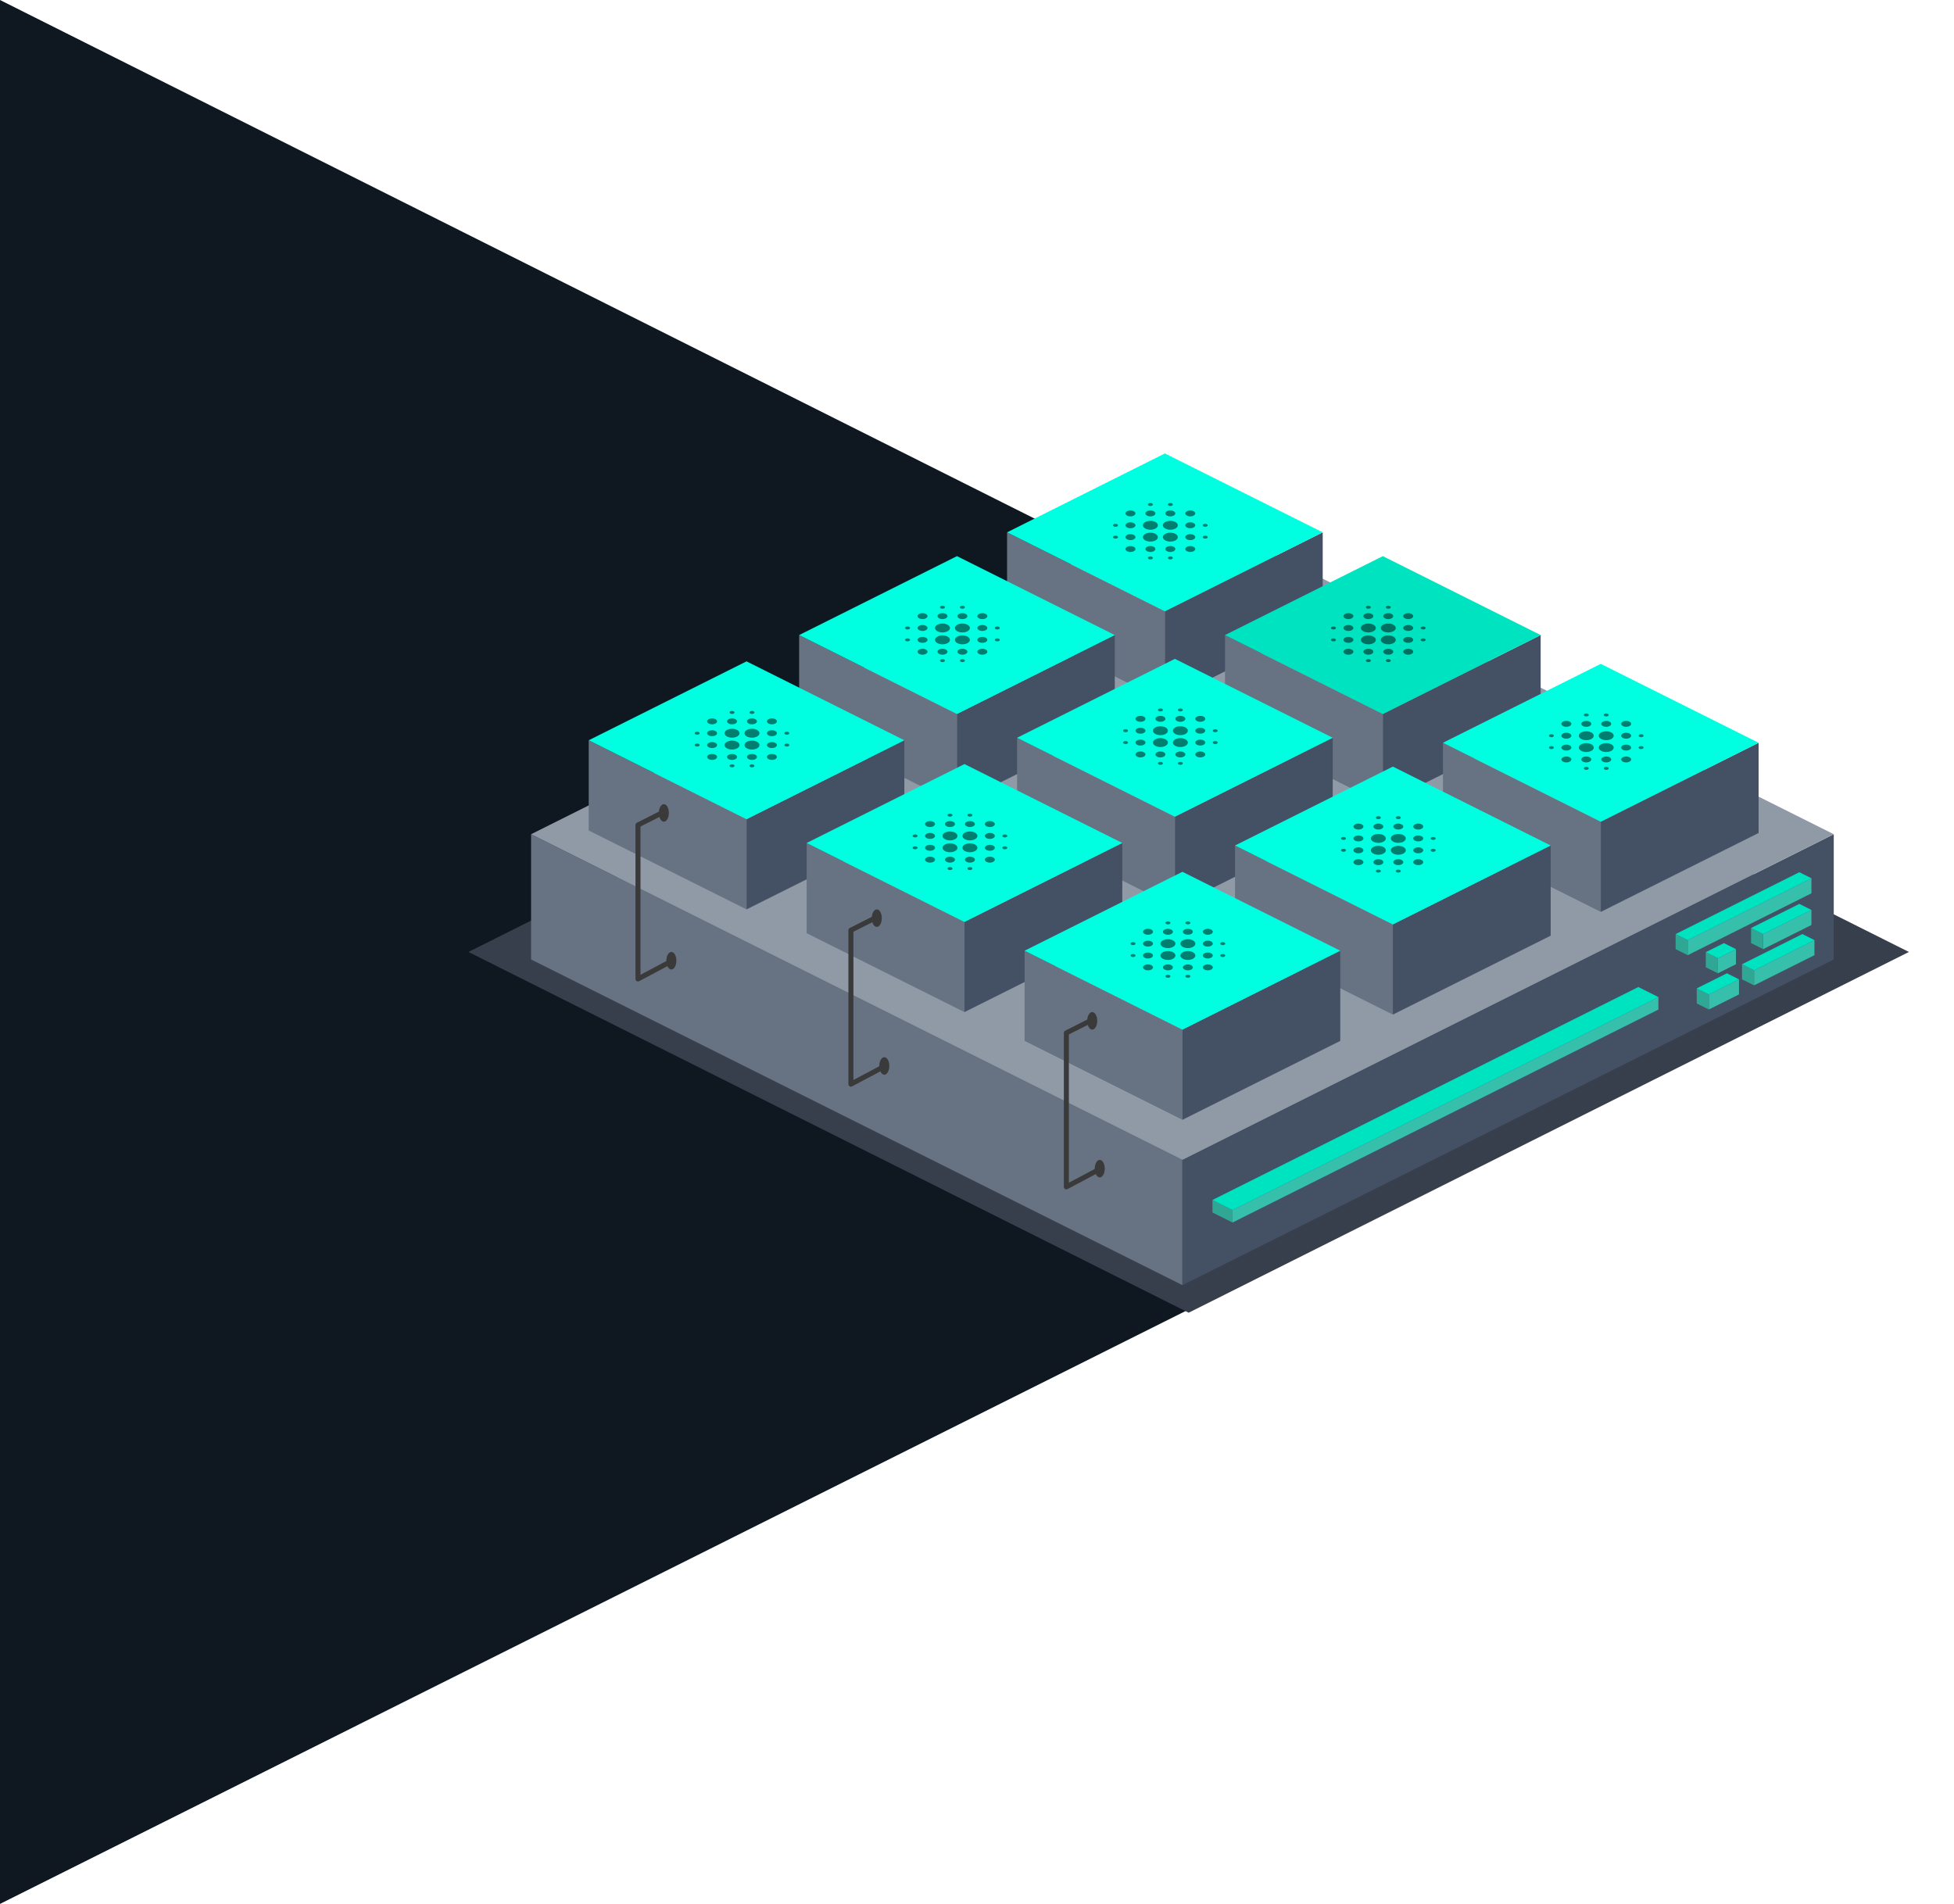 <?xml version="1.0" encoding="UTF-8"?>
<svg width="780px" height="760px" viewBox="0 0 780 760" version="1.1" xmlns="http://www.w3.org/2000/svg" xmlns:xlink="http://www.w3.org/1999/xlink">
    <!-- Generator: Sketch 49.3 (51167) - http://www.bohemiancoding.com/sketch -->
    <title>Group 8</title>
    <desc>Created with Sketch.</desc>
    <defs>
        <filter x="-18.5%" y="-14.5%" width="136.9%" height="157.8%" filterUnits="objectBoundingBox" id="filter-1">
            <feOffset dx="0" dy="48" in="SourceAlpha" result="shadowOffsetOuter1"></feOffset>
            <feGaussianBlur stdDeviation="24" in="shadowOffsetOuter1" result="shadowBlurOuter1"></feGaussianBlur>
            <feColorMatrix values="0 0 0 0 0   0 0 0 0 0   0 0 0 0 0  0 0 0 0.5 0" type="matrix" in="shadowBlurOuter1" result="shadowMatrixOuter1"></feColorMatrix>
            <feMerge>
                <feMergeNode in="shadowMatrixOuter1"></feMergeNode>
                <feMergeNode in="SourceGraphic"></feMergeNode>
            </feMerge>
        </filter>
    </defs>
    <g id="Page-1" stroke="none" stroke-width="1" fill="none" fill-rule="evenodd">
        <g id="Market-v3" transform="translate(0, -1747)">
            <g id="simulated-exchange" transform="translate(0, 1233)">
                <g id="Group-8" transform="translate(0, 514)">
                    <polygon id="big-base" fill="#0F1821" points="0 1.13686838e-13 759 380.448 0 760"></polygon>
                    <g id="Group-5" transform="translate(187, 133)">
                        <polygon id="base" fill="#383F4C" points="0 247 287.5 103 575 247 287.5 391"></polygon>
                        <g id="sim_Isometric" filter="url(#filter-1)" transform="translate(25, 0)">
                            <polygon id="sim_Left_Isometric" fill="#677383" points="260 332 0 202 0 152 260 282"></polygon>
                            <polygon id="sim_Right_Isometric" fill="#445064" points="260 332 520 202 520 152 260 282"></polygon>
                            <polygon id="sim_Top_Isometric" fill="#909AA6" points="0 152 260 22 520 152 260 282"></polygon>
                            <g id="illustration" transform="translate(23, 0)">
                                <g id="contracts">
                                    <g id="Rectangle-7_Isometric" transform="translate(167, 0)">
                                        <polygon id="Rectangle-7_Left_Isometric" fill="#677383" points="63 99 0 67.5 0 31.5 63 63"></polygon>
                                        <polygon id="Rectangle-7_Right_Isometric" fill="#445064" points="63 99 126 67.5 126 31.5 63 63"></polygon>
                                        <polygon id="Rectangle-7_Top_Isometric" fill="#00FEE1" points="0 31.5 63 0 126 31.5 63 63"></polygon>
                                        <g id="contracts" transform="translate(37.8, 16.2)" fill="#000000" opacity="0.5">
                                            <g id="ic_blur_on_24px" transform="translate(4.5, 3.6)">
                                                <path d="M6.963,12.434 C5.869,12.434 4.974,12.967 4.974,13.618 C4.974,14.27 5.869,14.803 6.963,14.803 C8.057,14.803 8.953,14.27 8.953,13.618 C8.953,12.967 8.057,12.434 6.963,12.434 Z M6.963,17.171 C5.869,17.171 4.974,17.704 4.974,18.355 C4.974,19.007 5.869,19.539 6.963,19.539 C8.057,19.539 8.953,19.007 8.953,18.355 C8.953,17.704 8.057,17.171 6.963,17.171 Z M6.963,7.697 C5.869,7.697 4.974,8.23 4.974,8.882 C4.974,9.533 5.869,10.066 6.963,10.066 C8.057,10.066 8.953,9.533 8.953,8.882 C8.953,8.23 8.057,7.697 6.963,7.697 Z M0.995,8.289 C0.438,8.289 0,8.55 0,8.882 C0,9.213 0.438,9.474 0.995,9.474 C1.552,9.474 1.989,9.213 1.989,8.882 C1.989,8.55 1.552,8.289 0.995,8.289 Z M6.963,2.961 C5.869,2.961 4.974,3.493 4.974,4.145 C4.974,4.796 5.869,5.329 6.963,5.329 C8.057,5.329 8.953,4.796 8.953,4.145 C8.953,3.493 8.057,2.961 6.963,2.961 Z M36.805,9.474 C37.362,9.474 37.8,9.213 37.8,8.882 C37.8,8.55 37.362,8.289 36.805,8.289 C36.248,8.289 35.811,8.55 35.811,8.882 C35.811,9.213 36.248,9.474 36.805,9.474 Z M22.879,5.329 C23.973,5.329 24.868,4.796 24.868,4.145 C24.868,3.493 23.973,2.961 22.879,2.961 C21.785,2.961 20.889,3.493 20.889,4.145 C20.889,4.796 21.785,5.329 22.879,5.329 Z M22.879,1.184 C23.436,1.184 23.874,0.924 23.874,0.592 C23.874,0.261 23.436,0 22.879,0 C22.322,0 21.884,0.261 21.884,0.592 C21.884,0.924 22.322,1.184 22.879,1.184 Z M0.995,13.026 C0.438,13.026 0,13.287 0,13.618 C0,13.95 0.438,14.211 0.995,14.211 C1.552,14.211 1.989,13.95 1.989,13.618 C1.989,13.287 1.552,13.026 0.995,13.026 Z M14.921,21.316 C14.364,21.316 13.926,21.576 13.926,21.908 C13.926,22.239 14.364,22.5 14.921,22.5 C15.478,22.5 15.916,22.239 15.916,21.908 C15.916,21.576 15.478,21.316 14.921,21.316 Z M14.921,1.184 C15.478,1.184 15.916,0.924 15.916,0.592 C15.916,0.261 15.478,0 14.921,0 C14.364,0 13.926,0.261 13.926,0.592 C13.926,0.924 14.364,1.184 14.921,1.184 Z M14.921,5.329 C16.015,5.329 16.911,4.796 16.911,4.145 C16.911,3.493 16.015,2.961 14.921,2.961 C13.827,2.961 12.932,3.493 12.932,4.145 C12.932,4.796 13.827,5.329 14.921,5.329 Z M14.921,11.842 C13.27,11.842 11.937,12.636 11.937,13.618 C11.937,14.601 13.27,15.395 14.921,15.395 C16.572,15.395 17.905,14.601 17.905,13.618 C17.905,12.636 16.572,11.842 14.921,11.842 Z M30.837,12.434 C29.743,12.434 28.847,12.967 28.847,13.618 C28.847,14.27 29.743,14.803 30.837,14.803 C31.931,14.803 32.826,14.27 32.826,13.618 C32.826,12.967 31.931,12.434 30.837,12.434 Z M30.837,17.171 C29.743,17.171 28.847,17.704 28.847,18.355 C28.847,19.007 29.743,19.539 30.837,19.539 C31.931,19.539 32.826,19.007 32.826,18.355 C32.826,17.704 31.931,17.171 30.837,17.171 Z M30.837,7.697 C29.743,7.697 28.847,8.23 28.847,8.882 C28.847,9.533 29.743,10.066 30.837,10.066 C31.931,10.066 32.826,9.533 32.826,8.882 C32.826,8.23 31.931,7.697 30.837,7.697 Z M30.837,2.961 C29.743,2.961 28.847,3.493 28.847,4.145 C28.847,4.796 29.743,5.329 30.837,5.329 C31.931,5.329 32.826,4.796 32.826,4.145 C32.826,3.493 31.931,2.961 30.837,2.961 Z M36.805,13.026 C36.248,13.026 35.811,13.287 35.811,13.618 C35.811,13.95 36.248,14.211 36.805,14.211 C37.362,14.211 37.8,13.95 37.8,13.618 C37.8,13.287 37.362,13.026 36.805,13.026 Z M22.879,17.171 C21.785,17.171 20.889,17.704 20.889,18.355 C20.889,19.007 21.785,19.539 22.879,19.539 C23.973,19.539 24.868,19.007 24.868,18.355 C24.868,17.704 23.973,17.171 22.879,17.171 Z M22.879,21.316 C22.322,21.316 21.884,21.576 21.884,21.908 C21.884,22.239 22.322,22.5 22.879,22.5 C23.436,22.5 23.874,22.239 23.874,21.908 C23.874,21.576 23.436,21.316 22.879,21.316 Z M14.921,7.105 C13.27,7.105 11.937,7.899 11.937,8.882 C11.937,9.864 13.27,10.658 14.921,10.658 C16.572,10.658 17.905,9.864 17.905,8.882 C17.905,7.899 16.572,7.105 14.921,7.105 Z M14.921,17.171 C13.827,17.171 12.932,17.704 12.932,18.355 C12.932,19.007 13.827,19.539 14.921,19.539 C16.015,19.539 16.911,19.007 16.911,18.355 C16.911,17.704 16.015,17.171 14.921,17.171 Z M22.879,11.842 C21.228,11.842 19.895,12.636 19.895,13.618 C19.895,14.601 21.228,15.395 22.879,15.395 C24.53,15.395 25.863,14.601 25.863,13.618 C25.863,12.636 24.53,11.842 22.879,11.842 Z M22.879,7.105 C21.228,7.105 19.895,7.899 19.895,8.882 C19.895,9.864 21.228,10.658 22.879,10.658 C24.53,10.658 25.863,9.864 25.863,8.882 C25.863,7.899 24.53,7.105 22.879,7.105 Z" id="Shape" fill-rule="nonzero"></path>
                                            </g>
                                        </g>
                                    </g>
                                    <g id="Rectangle-7_Isometric" transform="translate(84, 41)">
                                        <polygon id="Rectangle-7_Left_Isometric" fill="#677383" points="63 99 0 67.5 0 31.5 63 63"></polygon>
                                        <polygon id="Rectangle-7_Right_Isometric" fill="#445064" points="63 99 126 67.5 126 31.5 63 63"></polygon>
                                        <polygon id="Rectangle-7_Top_Isometric" fill="#00FEE1" points="0 31.5 63 0 126 31.5 63 63"></polygon>
                                        <g id="contracts" transform="translate(37.8, 16.2)" fill="#000000" opacity="0.5">
                                            <g id="ic_blur_on_24px" transform="translate(4.5, 3.6)">
                                                <path d="M6.963,12.434 C5.869,12.434 4.974,12.967 4.974,13.618 C4.974,14.27 5.869,14.803 6.963,14.803 C8.057,14.803 8.953,14.27 8.953,13.618 C8.953,12.967 8.057,12.434 6.963,12.434 Z M6.963,17.171 C5.869,17.171 4.974,17.704 4.974,18.355 C4.974,19.007 5.869,19.539 6.963,19.539 C8.057,19.539 8.953,19.007 8.953,18.355 C8.953,17.704 8.057,17.171 6.963,17.171 Z M6.963,7.697 C5.869,7.697 4.974,8.23 4.974,8.882 C4.974,9.533 5.869,10.066 6.963,10.066 C8.057,10.066 8.953,9.533 8.953,8.882 C8.953,8.23 8.057,7.697 6.963,7.697 Z M0.995,8.289 C0.438,8.289 0,8.55 0,8.882 C0,9.213 0.438,9.474 0.995,9.474 C1.552,9.474 1.989,9.213 1.989,8.882 C1.989,8.55 1.552,8.289 0.995,8.289 Z M6.963,2.961 C5.869,2.961 4.974,3.493 4.974,4.145 C4.974,4.796 5.869,5.329 6.963,5.329 C8.057,5.329 8.953,4.796 8.953,4.145 C8.953,3.493 8.057,2.961 6.963,2.961 Z M36.805,9.474 C37.362,9.474 37.8,9.213 37.8,8.882 C37.8,8.55 37.362,8.289 36.805,8.289 C36.248,8.289 35.811,8.55 35.811,8.882 C35.811,9.213 36.248,9.474 36.805,9.474 Z M22.879,5.329 C23.973,5.329 24.868,4.796 24.868,4.145 C24.868,3.493 23.973,2.961 22.879,2.961 C21.785,2.961 20.889,3.493 20.889,4.145 C20.889,4.796 21.785,5.329 22.879,5.329 Z M22.879,1.184 C23.436,1.184 23.874,0.924 23.874,0.592 C23.874,0.261 23.436,0 22.879,0 C22.322,0 21.884,0.261 21.884,0.592 C21.884,0.924 22.322,1.184 22.879,1.184 Z M0.995,13.026 C0.438,13.026 0,13.287 0,13.618 C0,13.95 0.438,14.211 0.995,14.211 C1.552,14.211 1.989,13.95 1.989,13.618 C1.989,13.287 1.552,13.026 0.995,13.026 Z M14.921,21.316 C14.364,21.316 13.926,21.576 13.926,21.908 C13.926,22.239 14.364,22.5 14.921,22.5 C15.478,22.5 15.916,22.239 15.916,21.908 C15.916,21.576 15.478,21.316 14.921,21.316 Z M14.921,1.184 C15.478,1.184 15.916,0.924 15.916,0.592 C15.916,0.261 15.478,0 14.921,0 C14.364,0 13.926,0.261 13.926,0.592 C13.926,0.924 14.364,1.184 14.921,1.184 Z M14.921,5.329 C16.015,5.329 16.911,4.796 16.911,4.145 C16.911,3.493 16.015,2.961 14.921,2.961 C13.827,2.961 12.932,3.493 12.932,4.145 C12.932,4.796 13.827,5.329 14.921,5.329 Z M14.921,11.842 C13.27,11.842 11.937,12.636 11.937,13.618 C11.937,14.601 13.27,15.395 14.921,15.395 C16.572,15.395 17.905,14.601 17.905,13.618 C17.905,12.636 16.572,11.842 14.921,11.842 Z M30.837,12.434 C29.743,12.434 28.847,12.967 28.847,13.618 C28.847,14.27 29.743,14.803 30.837,14.803 C31.931,14.803 32.826,14.27 32.826,13.618 C32.826,12.967 31.931,12.434 30.837,12.434 Z M30.837,17.171 C29.743,17.171 28.847,17.704 28.847,18.355 C28.847,19.007 29.743,19.539 30.837,19.539 C31.931,19.539 32.826,19.007 32.826,18.355 C32.826,17.704 31.931,17.171 30.837,17.171 Z M30.837,7.697 C29.743,7.697 28.847,8.23 28.847,8.882 C28.847,9.533 29.743,10.066 30.837,10.066 C31.931,10.066 32.826,9.533 32.826,8.882 C32.826,8.23 31.931,7.697 30.837,7.697 Z M30.837,2.961 C29.743,2.961 28.847,3.493 28.847,4.145 C28.847,4.796 29.743,5.329 30.837,5.329 C31.931,5.329 32.826,4.796 32.826,4.145 C32.826,3.493 31.931,2.961 30.837,2.961 Z M36.805,13.026 C36.248,13.026 35.811,13.287 35.811,13.618 C35.811,13.95 36.248,14.211 36.805,14.211 C37.362,14.211 37.8,13.95 37.8,13.618 C37.8,13.287 37.362,13.026 36.805,13.026 Z M22.879,17.171 C21.785,17.171 20.889,17.704 20.889,18.355 C20.889,19.007 21.785,19.539 22.879,19.539 C23.973,19.539 24.868,19.007 24.868,18.355 C24.868,17.704 23.973,17.171 22.879,17.171 Z M22.879,21.316 C22.322,21.316 21.884,21.576 21.884,21.908 C21.884,22.239 22.322,22.5 22.879,22.5 C23.436,22.5 23.874,22.239 23.874,21.908 C23.874,21.576 23.436,21.316 22.879,21.316 Z M14.921,7.105 C13.27,7.105 11.937,7.899 11.937,8.882 C11.937,9.864 13.27,10.658 14.921,10.658 C16.572,10.658 17.905,9.864 17.905,8.882 C17.905,7.899 16.572,7.105 14.921,7.105 Z M14.921,17.171 C13.827,17.171 12.932,17.704 12.932,18.355 C12.932,19.007 13.827,19.539 14.921,19.539 C16.015,19.539 16.911,19.007 16.911,18.355 C16.911,17.704 16.015,17.171 14.921,17.171 Z M22.879,11.842 C21.228,11.842 19.895,12.636 19.895,13.618 C19.895,14.601 21.228,15.395 22.879,15.395 C24.53,15.395 25.863,14.601 25.863,13.618 C25.863,12.636 24.53,11.842 22.879,11.842 Z M22.879,7.105 C21.228,7.105 19.895,7.899 19.895,8.882 C19.895,9.864 21.228,10.658 22.879,10.658 C24.53,10.658 25.863,9.864 25.863,8.882 C25.863,7.899 24.53,7.105 22.879,7.105 Z" id="Shape" fill-rule="nonzero"></path>
                                            </g>
                                        </g>
                                    </g>
                                    <g id="Rectangle-7_Isometric" transform="translate(0, 83)">
                                        <polygon id="Rectangle-7_Left_Isometric" fill="#677383" points="63 99 0 67.5 0 31.5 63 63"></polygon>
                                        <polygon id="Rectangle-7_Right_Isometric" fill="#445064" points="63 99 126 67.5 126 31.5 63 63"></polygon>
                                        <polygon id="Rectangle-7_Top_Isometric" fill="#00FEE1" points="0 31.5 63 0 126 31.5 63 63"></polygon>
                                        <g id="contracts" transform="translate(37.8, 16.2)" fill="#000000" opacity="0.5">
                                            <g id="ic_blur_on_24px" transform="translate(4.5, 3.6)">
                                                <path d="M6.963,12.434 C5.869,12.434 4.974,12.967 4.974,13.618 C4.974,14.27 5.869,14.803 6.963,14.803 C8.057,14.803 8.953,14.27 8.953,13.618 C8.953,12.967 8.057,12.434 6.963,12.434 Z M6.963,17.171 C5.869,17.171 4.974,17.704 4.974,18.355 C4.974,19.007 5.869,19.539 6.963,19.539 C8.057,19.539 8.953,19.007 8.953,18.355 C8.953,17.704 8.057,17.171 6.963,17.171 Z M6.963,7.697 C5.869,7.697 4.974,8.23 4.974,8.882 C4.974,9.533 5.869,10.066 6.963,10.066 C8.057,10.066 8.953,9.533 8.953,8.882 C8.953,8.23 8.057,7.697 6.963,7.697 Z M0.995,8.289 C0.438,8.289 0,8.55 0,8.882 C0,9.213 0.438,9.474 0.995,9.474 C1.552,9.474 1.989,9.213 1.989,8.882 C1.989,8.55 1.552,8.289 0.995,8.289 Z M6.963,2.961 C5.869,2.961 4.974,3.493 4.974,4.145 C4.974,4.796 5.869,5.329 6.963,5.329 C8.057,5.329 8.953,4.796 8.953,4.145 C8.953,3.493 8.057,2.961 6.963,2.961 Z M36.805,9.474 C37.362,9.474 37.8,9.213 37.8,8.882 C37.8,8.55 37.362,8.289 36.805,8.289 C36.248,8.289 35.811,8.55 35.811,8.882 C35.811,9.213 36.248,9.474 36.805,9.474 Z M22.879,5.329 C23.973,5.329 24.868,4.796 24.868,4.145 C24.868,3.493 23.973,2.961 22.879,2.961 C21.785,2.961 20.889,3.493 20.889,4.145 C20.889,4.796 21.785,5.329 22.879,5.329 Z M22.879,1.184 C23.436,1.184 23.874,0.924 23.874,0.592 C23.874,0.261 23.436,0 22.879,0 C22.322,0 21.884,0.261 21.884,0.592 C21.884,0.924 22.322,1.184 22.879,1.184 Z M0.995,13.026 C0.438,13.026 0,13.287 0,13.618 C0,13.95 0.438,14.211 0.995,14.211 C1.552,14.211 1.989,13.95 1.989,13.618 C1.989,13.287 1.552,13.026 0.995,13.026 Z M14.921,21.316 C14.364,21.316 13.926,21.576 13.926,21.908 C13.926,22.239 14.364,22.5 14.921,22.5 C15.478,22.5 15.916,22.239 15.916,21.908 C15.916,21.576 15.478,21.316 14.921,21.316 Z M14.921,1.184 C15.478,1.184 15.916,0.924 15.916,0.592 C15.916,0.261 15.478,0 14.921,0 C14.364,0 13.926,0.261 13.926,0.592 C13.926,0.924 14.364,1.184 14.921,1.184 Z M14.921,5.329 C16.015,5.329 16.911,4.796 16.911,4.145 C16.911,3.493 16.015,2.961 14.921,2.961 C13.827,2.961 12.932,3.493 12.932,4.145 C12.932,4.796 13.827,5.329 14.921,5.329 Z M14.921,11.842 C13.27,11.842 11.937,12.636 11.937,13.618 C11.937,14.601 13.27,15.395 14.921,15.395 C16.572,15.395 17.905,14.601 17.905,13.618 C17.905,12.636 16.572,11.842 14.921,11.842 Z M30.837,12.434 C29.743,12.434 28.847,12.967 28.847,13.618 C28.847,14.27 29.743,14.803 30.837,14.803 C31.931,14.803 32.826,14.27 32.826,13.618 C32.826,12.967 31.931,12.434 30.837,12.434 Z M30.837,17.171 C29.743,17.171 28.847,17.704 28.847,18.355 C28.847,19.007 29.743,19.539 30.837,19.539 C31.931,19.539 32.826,19.007 32.826,18.355 C32.826,17.704 31.931,17.171 30.837,17.171 Z M30.837,7.697 C29.743,7.697 28.847,8.23 28.847,8.882 C28.847,9.533 29.743,10.066 30.837,10.066 C31.931,10.066 32.826,9.533 32.826,8.882 C32.826,8.23 31.931,7.697 30.837,7.697 Z M30.837,2.961 C29.743,2.961 28.847,3.493 28.847,4.145 C28.847,4.796 29.743,5.329 30.837,5.329 C31.931,5.329 32.826,4.796 32.826,4.145 C32.826,3.493 31.931,2.961 30.837,2.961 Z M36.805,13.026 C36.248,13.026 35.811,13.287 35.811,13.618 C35.811,13.95 36.248,14.211 36.805,14.211 C37.362,14.211 37.8,13.95 37.8,13.618 C37.8,13.287 37.362,13.026 36.805,13.026 Z M22.879,17.171 C21.785,17.171 20.889,17.704 20.889,18.355 C20.889,19.007 21.785,19.539 22.879,19.539 C23.973,19.539 24.868,19.007 24.868,18.355 C24.868,17.704 23.973,17.171 22.879,17.171 Z M22.879,21.316 C22.322,21.316 21.884,21.576 21.884,21.908 C21.884,22.239 22.322,22.5 22.879,22.5 C23.436,22.5 23.874,22.239 23.874,21.908 C23.874,21.576 23.436,21.316 22.879,21.316 Z M14.921,7.105 C13.27,7.105 11.937,7.899 11.937,8.882 C11.937,9.864 13.27,10.658 14.921,10.658 C16.572,10.658 17.905,9.864 17.905,8.882 C17.905,7.899 16.572,7.105 14.921,7.105 Z M14.921,17.171 C13.827,17.171 12.932,17.704 12.932,18.355 C12.932,19.007 13.827,19.539 14.921,19.539 C16.015,19.539 16.911,19.007 16.911,18.355 C16.911,17.704 16.015,17.171 14.921,17.171 Z M22.879,11.842 C21.228,11.842 19.895,12.636 19.895,13.618 C19.895,14.601 21.228,15.395 22.879,15.395 C24.53,15.395 25.863,14.601 25.863,13.618 C25.863,12.636 24.53,11.842 22.879,11.842 Z M22.879,7.105 C21.228,7.105 19.895,7.899 19.895,8.882 C19.895,9.864 21.228,10.658 22.879,10.658 C24.53,10.658 25.863,9.864 25.863,8.882 C25.863,7.899 24.53,7.105 22.879,7.105 Z" id="Shape" fill-rule="nonzero"></path>
                                            </g>
                                        </g>
                                    </g>
                                    <g id="Rectangle-7_Isometric" transform="translate(254, 41)">
                                        <polygon id="Rectangle-7_Left_Isometric" fill="#677383" points="63 99 0 67.5 0 31.5 63 63"></polygon>
                                        <polygon id="Rectangle-7_Right_Isometric" fill="#445064" points="63 99 126 67.5 126 31.5 63 63"></polygon>
                                        <polygon id="Rectangle-7_Top_Isometric" fill="#00E3C1" points="0 31.5 63 0 126 31.5 63 63"></polygon>
                                        <g id="contracts" transform="translate(37.8, 16.2)" fill="#000000" opacity="0.5">
                                            <g id="ic_blur_on_24px" transform="translate(4.5, 3.6)">
                                                <path d="M6.963,12.434 C5.869,12.434 4.974,12.967 4.974,13.618 C4.974,14.27 5.869,14.803 6.963,14.803 C8.057,14.803 8.953,14.27 8.953,13.618 C8.953,12.967 8.057,12.434 6.963,12.434 Z M6.963,17.171 C5.869,17.171 4.974,17.704 4.974,18.355 C4.974,19.007 5.869,19.539 6.963,19.539 C8.057,19.539 8.953,19.007 8.953,18.355 C8.953,17.704 8.057,17.171 6.963,17.171 Z M6.963,7.697 C5.869,7.697 4.974,8.23 4.974,8.882 C4.974,9.533 5.869,10.066 6.963,10.066 C8.057,10.066 8.953,9.533 8.953,8.882 C8.953,8.23 8.057,7.697 6.963,7.697 Z M0.995,8.289 C0.438,8.289 0,8.55 0,8.882 C0,9.213 0.438,9.474 0.995,9.474 C1.552,9.474 1.989,9.213 1.989,8.882 C1.989,8.55 1.552,8.289 0.995,8.289 Z M6.963,2.961 C5.869,2.961 4.974,3.493 4.974,4.145 C4.974,4.796 5.869,5.329 6.963,5.329 C8.057,5.329 8.953,4.796 8.953,4.145 C8.953,3.493 8.057,2.961 6.963,2.961 Z M36.805,9.474 C37.362,9.474 37.8,9.213 37.8,8.882 C37.8,8.55 37.362,8.289 36.805,8.289 C36.248,8.289 35.811,8.55 35.811,8.882 C35.811,9.213 36.248,9.474 36.805,9.474 Z M22.879,5.329 C23.973,5.329 24.868,4.796 24.868,4.145 C24.868,3.493 23.973,2.961 22.879,2.961 C21.785,2.961 20.889,3.493 20.889,4.145 C20.889,4.796 21.785,5.329 22.879,5.329 Z M22.879,1.184 C23.436,1.184 23.874,0.924 23.874,0.592 C23.874,0.261 23.436,0 22.879,0 C22.322,0 21.884,0.261 21.884,0.592 C21.884,0.924 22.322,1.184 22.879,1.184 Z M0.995,13.026 C0.438,13.026 0,13.287 0,13.618 C0,13.95 0.438,14.211 0.995,14.211 C1.552,14.211 1.989,13.95 1.989,13.618 C1.989,13.287 1.552,13.026 0.995,13.026 Z M14.921,21.316 C14.364,21.316 13.926,21.576 13.926,21.908 C13.926,22.239 14.364,22.5 14.921,22.5 C15.478,22.5 15.916,22.239 15.916,21.908 C15.916,21.576 15.478,21.316 14.921,21.316 Z M14.921,1.184 C15.478,1.184 15.916,0.924 15.916,0.592 C15.916,0.261 15.478,0 14.921,0 C14.364,0 13.926,0.261 13.926,0.592 C13.926,0.924 14.364,1.184 14.921,1.184 Z M14.921,5.329 C16.015,5.329 16.911,4.796 16.911,4.145 C16.911,3.493 16.015,2.961 14.921,2.961 C13.827,2.961 12.932,3.493 12.932,4.145 C12.932,4.796 13.827,5.329 14.921,5.329 Z M14.921,11.842 C13.27,11.842 11.937,12.636 11.937,13.618 C11.937,14.601 13.27,15.395 14.921,15.395 C16.572,15.395 17.905,14.601 17.905,13.618 C17.905,12.636 16.572,11.842 14.921,11.842 Z M30.837,12.434 C29.743,12.434 28.847,12.967 28.847,13.618 C28.847,14.27 29.743,14.803 30.837,14.803 C31.931,14.803 32.826,14.27 32.826,13.618 C32.826,12.967 31.931,12.434 30.837,12.434 Z M30.837,17.171 C29.743,17.171 28.847,17.704 28.847,18.355 C28.847,19.007 29.743,19.539 30.837,19.539 C31.931,19.539 32.826,19.007 32.826,18.355 C32.826,17.704 31.931,17.171 30.837,17.171 Z M30.837,7.697 C29.743,7.697 28.847,8.23 28.847,8.882 C28.847,9.533 29.743,10.066 30.837,10.066 C31.931,10.066 32.826,9.533 32.826,8.882 C32.826,8.23 31.931,7.697 30.837,7.697 Z M30.837,2.961 C29.743,2.961 28.847,3.493 28.847,4.145 C28.847,4.796 29.743,5.329 30.837,5.329 C31.931,5.329 32.826,4.796 32.826,4.145 C32.826,3.493 31.931,2.961 30.837,2.961 Z M36.805,13.026 C36.248,13.026 35.811,13.287 35.811,13.618 C35.811,13.95 36.248,14.211 36.805,14.211 C37.362,14.211 37.8,13.95 37.8,13.618 C37.8,13.287 37.362,13.026 36.805,13.026 Z M22.879,17.171 C21.785,17.171 20.889,17.704 20.889,18.355 C20.889,19.007 21.785,19.539 22.879,19.539 C23.973,19.539 24.868,19.007 24.868,18.355 C24.868,17.704 23.973,17.171 22.879,17.171 Z M22.879,21.316 C22.322,21.316 21.884,21.576 21.884,21.908 C21.884,22.239 22.322,22.5 22.879,22.5 C23.436,22.5 23.874,22.239 23.874,21.908 C23.874,21.576 23.436,21.316 22.879,21.316 Z M14.921,7.105 C13.27,7.105 11.937,7.899 11.937,8.882 C11.937,9.864 13.27,10.658 14.921,10.658 C16.572,10.658 17.905,9.864 17.905,8.882 C17.905,7.899 16.572,7.105 14.921,7.105 Z M14.921,17.171 C13.827,17.171 12.932,17.704 12.932,18.355 C12.932,19.007 13.827,19.539 14.921,19.539 C16.015,19.539 16.911,19.007 16.911,18.355 C16.911,17.704 16.015,17.171 14.921,17.171 Z M22.879,11.842 C21.228,11.842 19.895,12.636 19.895,13.618 C19.895,14.601 21.228,15.395 22.879,15.395 C24.53,15.395 25.863,14.601 25.863,13.618 C25.863,12.636 24.53,11.842 22.879,11.842 Z M22.879,7.105 C21.228,7.105 19.895,7.899 19.895,8.882 C19.895,9.864 21.228,10.658 22.879,10.658 C24.53,10.658 25.863,9.864 25.863,8.882 C25.863,7.899 24.53,7.105 22.879,7.105 Z" id="Shape" fill-rule="nonzero"></path>
                                            </g>
                                        </g>
                                    </g>
                                    <g id="Rectangle-7_Isometric" transform="translate(171, 82)">
                                        <polygon id="Rectangle-7_Left_Isometric" fill="#677383" points="63 99 0 67.5 0 31.5 63 63"></polygon>
                                        <polygon id="Rectangle-7_Right_Isometric" fill="#445064" points="63 99 126 67.5 126 31.5 63 63"></polygon>
                                        <polygon id="Rectangle-7_Top_Isometric" fill="#00FEE1" points="0 31.5 63 0 126 31.5 63 63"></polygon>
                                        <g id="contracts" transform="translate(37.8, 16.2)" fill="#000000" opacity="0.5">
                                            <g id="ic_blur_on_24px" transform="translate(4.5, 3.6)">
                                                <path d="M6.963,12.434 C5.869,12.434 4.974,12.967 4.974,13.618 C4.974,14.27 5.869,14.803 6.963,14.803 C8.057,14.803 8.953,14.27 8.953,13.618 C8.953,12.967 8.057,12.434 6.963,12.434 Z M6.963,17.171 C5.869,17.171 4.974,17.704 4.974,18.355 C4.974,19.007 5.869,19.539 6.963,19.539 C8.057,19.539 8.953,19.007 8.953,18.355 C8.953,17.704 8.057,17.171 6.963,17.171 Z M6.963,7.697 C5.869,7.697 4.974,8.23 4.974,8.882 C4.974,9.533 5.869,10.066 6.963,10.066 C8.057,10.066 8.953,9.533 8.953,8.882 C8.953,8.23 8.057,7.697 6.963,7.697 Z M0.995,8.289 C0.438,8.289 0,8.55 0,8.882 C0,9.213 0.438,9.474 0.995,9.474 C1.552,9.474 1.989,9.213 1.989,8.882 C1.989,8.55 1.552,8.289 0.995,8.289 Z M6.963,2.961 C5.869,2.961 4.974,3.493 4.974,4.145 C4.974,4.796 5.869,5.329 6.963,5.329 C8.057,5.329 8.953,4.796 8.953,4.145 C8.953,3.493 8.057,2.961 6.963,2.961 Z M36.805,9.474 C37.362,9.474 37.8,9.213 37.8,8.882 C37.8,8.55 37.362,8.289 36.805,8.289 C36.248,8.289 35.811,8.55 35.811,8.882 C35.811,9.213 36.248,9.474 36.805,9.474 Z M22.879,5.329 C23.973,5.329 24.868,4.796 24.868,4.145 C24.868,3.493 23.973,2.961 22.879,2.961 C21.785,2.961 20.889,3.493 20.889,4.145 C20.889,4.796 21.785,5.329 22.879,5.329 Z M22.879,1.184 C23.436,1.184 23.874,0.924 23.874,0.592 C23.874,0.261 23.436,0 22.879,0 C22.322,0 21.884,0.261 21.884,0.592 C21.884,0.924 22.322,1.184 22.879,1.184 Z M0.995,13.026 C0.438,13.026 0,13.287 0,13.618 C0,13.95 0.438,14.211 0.995,14.211 C1.552,14.211 1.989,13.95 1.989,13.618 C1.989,13.287 1.552,13.026 0.995,13.026 Z M14.921,21.316 C14.364,21.316 13.926,21.576 13.926,21.908 C13.926,22.239 14.364,22.5 14.921,22.5 C15.478,22.5 15.916,22.239 15.916,21.908 C15.916,21.576 15.478,21.316 14.921,21.316 Z M14.921,1.184 C15.478,1.184 15.916,0.924 15.916,0.592 C15.916,0.261 15.478,0 14.921,0 C14.364,0 13.926,0.261 13.926,0.592 C13.926,0.924 14.364,1.184 14.921,1.184 Z M14.921,5.329 C16.015,5.329 16.911,4.796 16.911,4.145 C16.911,3.493 16.015,2.961 14.921,2.961 C13.827,2.961 12.932,3.493 12.932,4.145 C12.932,4.796 13.827,5.329 14.921,5.329 Z M14.921,11.842 C13.27,11.842 11.937,12.636 11.937,13.618 C11.937,14.601 13.27,15.395 14.921,15.395 C16.572,15.395 17.905,14.601 17.905,13.618 C17.905,12.636 16.572,11.842 14.921,11.842 Z M30.837,12.434 C29.743,12.434 28.847,12.967 28.847,13.618 C28.847,14.27 29.743,14.803 30.837,14.803 C31.931,14.803 32.826,14.27 32.826,13.618 C32.826,12.967 31.931,12.434 30.837,12.434 Z M30.837,17.171 C29.743,17.171 28.847,17.704 28.847,18.355 C28.847,19.007 29.743,19.539 30.837,19.539 C31.931,19.539 32.826,19.007 32.826,18.355 C32.826,17.704 31.931,17.171 30.837,17.171 Z M30.837,7.697 C29.743,7.697 28.847,8.23 28.847,8.882 C28.847,9.533 29.743,10.066 30.837,10.066 C31.931,10.066 32.826,9.533 32.826,8.882 C32.826,8.23 31.931,7.697 30.837,7.697 Z M30.837,2.961 C29.743,2.961 28.847,3.493 28.847,4.145 C28.847,4.796 29.743,5.329 30.837,5.329 C31.931,5.329 32.826,4.796 32.826,4.145 C32.826,3.493 31.931,2.961 30.837,2.961 Z M36.805,13.026 C36.248,13.026 35.811,13.287 35.811,13.618 C35.811,13.95 36.248,14.211 36.805,14.211 C37.362,14.211 37.8,13.95 37.8,13.618 C37.8,13.287 37.362,13.026 36.805,13.026 Z M22.879,17.171 C21.785,17.171 20.889,17.704 20.889,18.355 C20.889,19.007 21.785,19.539 22.879,19.539 C23.973,19.539 24.868,19.007 24.868,18.355 C24.868,17.704 23.973,17.171 22.879,17.171 Z M22.879,21.316 C22.322,21.316 21.884,21.576 21.884,21.908 C21.884,22.239 22.322,22.5 22.879,22.5 C23.436,22.5 23.874,22.239 23.874,21.908 C23.874,21.576 23.436,21.316 22.879,21.316 Z M14.921,7.105 C13.27,7.105 11.937,7.899 11.937,8.882 C11.937,9.864 13.27,10.658 14.921,10.658 C16.572,10.658 17.905,9.864 17.905,8.882 C17.905,7.899 16.572,7.105 14.921,7.105 Z M14.921,17.171 C13.827,17.171 12.932,17.704 12.932,18.355 C12.932,19.007 13.827,19.539 14.921,19.539 C16.015,19.539 16.911,19.007 16.911,18.355 C16.911,17.704 16.015,17.171 14.921,17.171 Z M22.879,11.842 C21.228,11.842 19.895,12.636 19.895,13.618 C19.895,14.601 21.228,15.395 22.879,15.395 C24.53,15.395 25.863,14.601 25.863,13.618 C25.863,12.636 24.53,11.842 22.879,11.842 Z M22.879,7.105 C21.228,7.105 19.895,7.899 19.895,8.882 C19.895,9.864 21.228,10.658 22.879,10.658 C24.53,10.658 25.863,9.864 25.863,8.882 C25.863,7.899 24.53,7.105 22.879,7.105 Z" id="Shape" fill-rule="nonzero"></path>
                                            </g>
                                        </g>
                                    </g>
                                    <g id="Rectangle-7_Isometric" transform="translate(87, 124)">
                                        <polygon id="Rectangle-7_Left_Isometric" fill="#677383" points="63 99 0 67.5 0 31.5 63 63"></polygon>
                                        <polygon id="Rectangle-7_Right_Isometric" fill="#445064" points="63 99 126 67.5 126 31.5 63 63"></polygon>
                                        <polygon id="Rectangle-7_Top_Isometric" fill="#00FEE1" points="0 31.5 63 0 126 31.5 63 63"></polygon>
                                        <g id="contracts" transform="translate(37.8, 16.2)" fill="#000000" opacity="0.5">
                                            <g id="ic_blur_on_24px" transform="translate(4.5, 3.6)">
                                                <path d="M6.963,12.434 C5.869,12.434 4.974,12.967 4.974,13.618 C4.974,14.27 5.869,14.803 6.963,14.803 C8.057,14.803 8.953,14.27 8.953,13.618 C8.953,12.967 8.057,12.434 6.963,12.434 Z M6.963,17.171 C5.869,17.171 4.974,17.704 4.974,18.355 C4.974,19.007 5.869,19.539 6.963,19.539 C8.057,19.539 8.953,19.007 8.953,18.355 C8.953,17.704 8.057,17.171 6.963,17.171 Z M6.963,7.697 C5.869,7.697 4.974,8.23 4.974,8.882 C4.974,9.533 5.869,10.066 6.963,10.066 C8.057,10.066 8.953,9.533 8.953,8.882 C8.953,8.23 8.057,7.697 6.963,7.697 Z M0.995,8.289 C0.438,8.289 0,8.55 0,8.882 C0,9.213 0.438,9.474 0.995,9.474 C1.552,9.474 1.989,9.213 1.989,8.882 C1.989,8.55 1.552,8.289 0.995,8.289 Z M6.963,2.961 C5.869,2.961 4.974,3.493 4.974,4.145 C4.974,4.796 5.869,5.329 6.963,5.329 C8.057,5.329 8.953,4.796 8.953,4.145 C8.953,3.493 8.057,2.961 6.963,2.961 Z M36.805,9.474 C37.362,9.474 37.8,9.213 37.8,8.882 C37.8,8.55 37.362,8.289 36.805,8.289 C36.248,8.289 35.811,8.55 35.811,8.882 C35.811,9.213 36.248,9.474 36.805,9.474 Z M22.879,5.329 C23.973,5.329 24.868,4.796 24.868,4.145 C24.868,3.493 23.973,2.961 22.879,2.961 C21.785,2.961 20.889,3.493 20.889,4.145 C20.889,4.796 21.785,5.329 22.879,5.329 Z M22.879,1.184 C23.436,1.184 23.874,0.924 23.874,0.592 C23.874,0.261 23.436,0 22.879,0 C22.322,0 21.884,0.261 21.884,0.592 C21.884,0.924 22.322,1.184 22.879,1.184 Z M0.995,13.026 C0.438,13.026 0,13.287 0,13.618 C0,13.95 0.438,14.211 0.995,14.211 C1.552,14.211 1.989,13.95 1.989,13.618 C1.989,13.287 1.552,13.026 0.995,13.026 Z M14.921,21.316 C14.364,21.316 13.926,21.576 13.926,21.908 C13.926,22.239 14.364,22.5 14.921,22.5 C15.478,22.5 15.916,22.239 15.916,21.908 C15.916,21.576 15.478,21.316 14.921,21.316 Z M14.921,1.184 C15.478,1.184 15.916,0.924 15.916,0.592 C15.916,0.261 15.478,0 14.921,0 C14.364,0 13.926,0.261 13.926,0.592 C13.926,0.924 14.364,1.184 14.921,1.184 Z M14.921,5.329 C16.015,5.329 16.911,4.796 16.911,4.145 C16.911,3.493 16.015,2.961 14.921,2.961 C13.827,2.961 12.932,3.493 12.932,4.145 C12.932,4.796 13.827,5.329 14.921,5.329 Z M14.921,11.842 C13.27,11.842 11.937,12.636 11.937,13.618 C11.937,14.601 13.27,15.395 14.921,15.395 C16.572,15.395 17.905,14.601 17.905,13.618 C17.905,12.636 16.572,11.842 14.921,11.842 Z M30.837,12.434 C29.743,12.434 28.847,12.967 28.847,13.618 C28.847,14.27 29.743,14.803 30.837,14.803 C31.931,14.803 32.826,14.27 32.826,13.618 C32.826,12.967 31.931,12.434 30.837,12.434 Z M30.837,17.171 C29.743,17.171 28.847,17.704 28.847,18.355 C28.847,19.007 29.743,19.539 30.837,19.539 C31.931,19.539 32.826,19.007 32.826,18.355 C32.826,17.704 31.931,17.171 30.837,17.171 Z M30.837,7.697 C29.743,7.697 28.847,8.23 28.847,8.882 C28.847,9.533 29.743,10.066 30.837,10.066 C31.931,10.066 32.826,9.533 32.826,8.882 C32.826,8.23 31.931,7.697 30.837,7.697 Z M30.837,2.961 C29.743,2.961 28.847,3.493 28.847,4.145 C28.847,4.796 29.743,5.329 30.837,5.329 C31.931,5.329 32.826,4.796 32.826,4.145 C32.826,3.493 31.931,2.961 30.837,2.961 Z M36.805,13.026 C36.248,13.026 35.811,13.287 35.811,13.618 C35.811,13.95 36.248,14.211 36.805,14.211 C37.362,14.211 37.8,13.95 37.8,13.618 C37.8,13.287 37.362,13.026 36.805,13.026 Z M22.879,17.171 C21.785,17.171 20.889,17.704 20.889,18.355 C20.889,19.007 21.785,19.539 22.879,19.539 C23.973,19.539 24.868,19.007 24.868,18.355 C24.868,17.704 23.973,17.171 22.879,17.171 Z M22.879,21.316 C22.322,21.316 21.884,21.576 21.884,21.908 C21.884,22.239 22.322,22.5 22.879,22.5 C23.436,22.5 23.874,22.239 23.874,21.908 C23.874,21.576 23.436,21.316 22.879,21.316 Z M14.921,7.105 C13.27,7.105 11.937,7.899 11.937,8.882 C11.937,9.864 13.27,10.658 14.921,10.658 C16.572,10.658 17.905,9.864 17.905,8.882 C17.905,7.899 16.572,7.105 14.921,7.105 Z M14.921,17.171 C13.827,17.171 12.932,17.704 12.932,18.355 C12.932,19.007 13.827,19.539 14.921,19.539 C16.015,19.539 16.911,19.007 16.911,18.355 C16.911,17.704 16.015,17.171 14.921,17.171 Z M22.879,11.842 C21.228,11.842 19.895,12.636 19.895,13.618 C19.895,14.601 21.228,15.395 22.879,15.395 C24.53,15.395 25.863,14.601 25.863,13.618 C25.863,12.636 24.53,11.842 22.879,11.842 Z M22.879,7.105 C21.228,7.105 19.895,7.899 19.895,8.882 C19.895,9.864 21.228,10.658 22.879,10.658 C24.53,10.658 25.863,9.864 25.863,8.882 C25.863,7.899 24.53,7.105 22.879,7.105 Z" id="Shape" fill-rule="nonzero"></path>
                                            </g>
                                        </g>
                                    </g>
                                    <g id="Rectangle-7_Isometric" transform="translate(341, 84)">
                                        <polygon id="Rectangle-7_Left_Isometric" fill="#677383" points="63 99 0 67.5 0 31.5 63 63"></polygon>
                                        <polygon id="Rectangle-7_Right_Isometric" fill="#445064" points="63 99 126 67.5 126 31.5 63 63"></polygon>
                                        <polygon id="Rectangle-7_Top_Isometric" fill="#00FEE1" points="0 31.5 63 0 126 31.5 63 63"></polygon>
                                        <g id="contracts" transform="translate(37.8, 16.2)" fill="#000000" opacity="0.5">
                                            <g id="ic_blur_on_24px" transform="translate(4.5, 3.6)">
                                                <path d="M6.963,12.434 C5.869,12.434 4.974,12.967 4.974,13.618 C4.974,14.27 5.869,14.803 6.963,14.803 C8.057,14.803 8.953,14.27 8.953,13.618 C8.953,12.967 8.057,12.434 6.963,12.434 Z M6.963,17.171 C5.869,17.171 4.974,17.704 4.974,18.355 C4.974,19.007 5.869,19.539 6.963,19.539 C8.057,19.539 8.953,19.007 8.953,18.355 C8.953,17.704 8.057,17.171 6.963,17.171 Z M6.963,7.697 C5.869,7.697 4.974,8.23 4.974,8.882 C4.974,9.533 5.869,10.066 6.963,10.066 C8.057,10.066 8.953,9.533 8.953,8.882 C8.953,8.23 8.057,7.697 6.963,7.697 Z M0.995,8.289 C0.438,8.289 0,8.55 0,8.882 C0,9.213 0.438,9.474 0.995,9.474 C1.552,9.474 1.989,9.213 1.989,8.882 C1.989,8.55 1.552,8.289 0.995,8.289 Z M6.963,2.961 C5.869,2.961 4.974,3.493 4.974,4.145 C4.974,4.796 5.869,5.329 6.963,5.329 C8.057,5.329 8.953,4.796 8.953,4.145 C8.953,3.493 8.057,2.961 6.963,2.961 Z M36.805,9.474 C37.362,9.474 37.8,9.213 37.8,8.882 C37.8,8.55 37.362,8.289 36.805,8.289 C36.248,8.289 35.811,8.55 35.811,8.882 C35.811,9.213 36.248,9.474 36.805,9.474 Z M22.879,5.329 C23.973,5.329 24.868,4.796 24.868,4.145 C24.868,3.493 23.973,2.961 22.879,2.961 C21.785,2.961 20.889,3.493 20.889,4.145 C20.889,4.796 21.785,5.329 22.879,5.329 Z M22.879,1.184 C23.436,1.184 23.874,0.924 23.874,0.592 C23.874,0.261 23.436,0 22.879,0 C22.322,0 21.884,0.261 21.884,0.592 C21.884,0.924 22.322,1.184 22.879,1.184 Z M0.995,13.026 C0.438,13.026 0,13.287 0,13.618 C0,13.95 0.438,14.211 0.995,14.211 C1.552,14.211 1.989,13.95 1.989,13.618 C1.989,13.287 1.552,13.026 0.995,13.026 Z M14.921,21.316 C14.364,21.316 13.926,21.576 13.926,21.908 C13.926,22.239 14.364,22.5 14.921,22.5 C15.478,22.5 15.916,22.239 15.916,21.908 C15.916,21.576 15.478,21.316 14.921,21.316 Z M14.921,1.184 C15.478,1.184 15.916,0.924 15.916,0.592 C15.916,0.261 15.478,0 14.921,0 C14.364,0 13.926,0.261 13.926,0.592 C13.926,0.924 14.364,1.184 14.921,1.184 Z M14.921,5.329 C16.015,5.329 16.911,4.796 16.911,4.145 C16.911,3.493 16.015,2.961 14.921,2.961 C13.827,2.961 12.932,3.493 12.932,4.145 C12.932,4.796 13.827,5.329 14.921,5.329 Z M14.921,11.842 C13.27,11.842 11.937,12.636 11.937,13.618 C11.937,14.601 13.27,15.395 14.921,15.395 C16.572,15.395 17.905,14.601 17.905,13.618 C17.905,12.636 16.572,11.842 14.921,11.842 Z M30.837,12.434 C29.743,12.434 28.847,12.967 28.847,13.618 C28.847,14.27 29.743,14.803 30.837,14.803 C31.931,14.803 32.826,14.27 32.826,13.618 C32.826,12.967 31.931,12.434 30.837,12.434 Z M30.837,17.171 C29.743,17.171 28.847,17.704 28.847,18.355 C28.847,19.007 29.743,19.539 30.837,19.539 C31.931,19.539 32.826,19.007 32.826,18.355 C32.826,17.704 31.931,17.171 30.837,17.171 Z M30.837,7.697 C29.743,7.697 28.847,8.23 28.847,8.882 C28.847,9.533 29.743,10.066 30.837,10.066 C31.931,10.066 32.826,9.533 32.826,8.882 C32.826,8.23 31.931,7.697 30.837,7.697 Z M30.837,2.961 C29.743,2.961 28.847,3.493 28.847,4.145 C28.847,4.796 29.743,5.329 30.837,5.329 C31.931,5.329 32.826,4.796 32.826,4.145 C32.826,3.493 31.931,2.961 30.837,2.961 Z M36.805,13.026 C36.248,13.026 35.811,13.287 35.811,13.618 C35.811,13.95 36.248,14.211 36.805,14.211 C37.362,14.211 37.8,13.95 37.8,13.618 C37.8,13.287 37.362,13.026 36.805,13.026 Z M22.879,17.171 C21.785,17.171 20.889,17.704 20.889,18.355 C20.889,19.007 21.785,19.539 22.879,19.539 C23.973,19.539 24.868,19.007 24.868,18.355 C24.868,17.704 23.973,17.171 22.879,17.171 Z M22.879,21.316 C22.322,21.316 21.884,21.576 21.884,21.908 C21.884,22.239 22.322,22.5 22.879,22.5 C23.436,22.5 23.874,22.239 23.874,21.908 C23.874,21.576 23.436,21.316 22.879,21.316 Z M14.921,7.105 C13.27,7.105 11.937,7.899 11.937,8.882 C11.937,9.864 13.27,10.658 14.921,10.658 C16.572,10.658 17.905,9.864 17.905,8.882 C17.905,7.899 16.572,7.105 14.921,7.105 Z M14.921,17.171 C13.827,17.171 12.932,17.704 12.932,18.355 C12.932,19.007 13.827,19.539 14.921,19.539 C16.015,19.539 16.911,19.007 16.911,18.355 C16.911,17.704 16.015,17.171 14.921,17.171 Z M22.879,11.842 C21.228,11.842 19.895,12.636 19.895,13.618 C19.895,14.601 21.228,15.395 22.879,15.395 C24.53,15.395 25.863,14.601 25.863,13.618 C25.863,12.636 24.53,11.842 22.879,11.842 Z M22.879,7.105 C21.228,7.105 19.895,7.899 19.895,8.882 C19.895,9.864 21.228,10.658 22.879,10.658 C24.53,10.658 25.863,9.864 25.863,8.882 C25.863,7.899 24.53,7.105 22.879,7.105 Z" id="Shape" fill-rule="nonzero"></path>
                                            </g>
                                        </g>
                                    </g>
                                    <g id="Rectangle-7_Isometric" transform="translate(258, 125)">
                                        <polygon id="Rectangle-7_Left_Isometric" fill="#677383" points="63 99 0 67.5 0 31.5 63 63"></polygon>
                                        <polygon id="Rectangle-7_Right_Isometric" fill="#445064" points="63 99 126 67.5 126 31.5 63 63"></polygon>
                                        <polygon id="Rectangle-7_Top_Isometric" fill="#00FEE1" points="0 31.5 63 0 126 31.5 63 63"></polygon>
                                        <g id="contracts" transform="translate(37.8, 16.2)" fill="#000000" opacity="0.5">
                                            <g id="ic_blur_on_24px" transform="translate(4.5, 3.6)">
                                                <path d="M6.963,12.434 C5.869,12.434 4.974,12.967 4.974,13.618 C4.974,14.27 5.869,14.803 6.963,14.803 C8.057,14.803 8.953,14.27 8.953,13.618 C8.953,12.967 8.057,12.434 6.963,12.434 Z M6.963,17.171 C5.869,17.171 4.974,17.704 4.974,18.355 C4.974,19.007 5.869,19.539 6.963,19.539 C8.057,19.539 8.953,19.007 8.953,18.355 C8.953,17.704 8.057,17.171 6.963,17.171 Z M6.963,7.697 C5.869,7.697 4.974,8.23 4.974,8.882 C4.974,9.533 5.869,10.066 6.963,10.066 C8.057,10.066 8.953,9.533 8.953,8.882 C8.953,8.23 8.057,7.697 6.963,7.697 Z M0.995,8.289 C0.438,8.289 0,8.55 0,8.882 C0,9.213 0.438,9.474 0.995,9.474 C1.552,9.474 1.989,9.213 1.989,8.882 C1.989,8.55 1.552,8.289 0.995,8.289 Z M6.963,2.961 C5.869,2.961 4.974,3.493 4.974,4.145 C4.974,4.796 5.869,5.329 6.963,5.329 C8.057,5.329 8.953,4.796 8.953,4.145 C8.953,3.493 8.057,2.961 6.963,2.961 Z M36.805,9.474 C37.362,9.474 37.8,9.213 37.8,8.882 C37.8,8.55 37.362,8.289 36.805,8.289 C36.248,8.289 35.811,8.55 35.811,8.882 C35.811,9.213 36.248,9.474 36.805,9.474 Z M22.879,5.329 C23.973,5.329 24.868,4.796 24.868,4.145 C24.868,3.493 23.973,2.961 22.879,2.961 C21.785,2.961 20.889,3.493 20.889,4.145 C20.889,4.796 21.785,5.329 22.879,5.329 Z M22.879,1.184 C23.436,1.184 23.874,0.924 23.874,0.592 C23.874,0.261 23.436,0 22.879,0 C22.322,0 21.884,0.261 21.884,0.592 C21.884,0.924 22.322,1.184 22.879,1.184 Z M0.995,13.026 C0.438,13.026 0,13.287 0,13.618 C0,13.95 0.438,14.211 0.995,14.211 C1.552,14.211 1.989,13.95 1.989,13.618 C1.989,13.287 1.552,13.026 0.995,13.026 Z M14.921,21.316 C14.364,21.316 13.926,21.576 13.926,21.908 C13.926,22.239 14.364,22.5 14.921,22.5 C15.478,22.5 15.916,22.239 15.916,21.908 C15.916,21.576 15.478,21.316 14.921,21.316 Z M14.921,1.184 C15.478,1.184 15.916,0.924 15.916,0.592 C15.916,0.261 15.478,0 14.921,0 C14.364,0 13.926,0.261 13.926,0.592 C13.926,0.924 14.364,1.184 14.921,1.184 Z M14.921,5.329 C16.015,5.329 16.911,4.796 16.911,4.145 C16.911,3.493 16.015,2.961 14.921,2.961 C13.827,2.961 12.932,3.493 12.932,4.145 C12.932,4.796 13.827,5.329 14.921,5.329 Z M14.921,11.842 C13.27,11.842 11.937,12.636 11.937,13.618 C11.937,14.601 13.27,15.395 14.921,15.395 C16.572,15.395 17.905,14.601 17.905,13.618 C17.905,12.636 16.572,11.842 14.921,11.842 Z M30.837,12.434 C29.743,12.434 28.847,12.967 28.847,13.618 C28.847,14.27 29.743,14.803 30.837,14.803 C31.931,14.803 32.826,14.27 32.826,13.618 C32.826,12.967 31.931,12.434 30.837,12.434 Z M30.837,17.171 C29.743,17.171 28.847,17.704 28.847,18.355 C28.847,19.007 29.743,19.539 30.837,19.539 C31.931,19.539 32.826,19.007 32.826,18.355 C32.826,17.704 31.931,17.171 30.837,17.171 Z M30.837,7.697 C29.743,7.697 28.847,8.23 28.847,8.882 C28.847,9.533 29.743,10.066 30.837,10.066 C31.931,10.066 32.826,9.533 32.826,8.882 C32.826,8.23 31.931,7.697 30.837,7.697 Z M30.837,2.961 C29.743,2.961 28.847,3.493 28.847,4.145 C28.847,4.796 29.743,5.329 30.837,5.329 C31.931,5.329 32.826,4.796 32.826,4.145 C32.826,3.493 31.931,2.961 30.837,2.961 Z M36.805,13.026 C36.248,13.026 35.811,13.287 35.811,13.618 C35.811,13.95 36.248,14.211 36.805,14.211 C37.362,14.211 37.8,13.95 37.8,13.618 C37.8,13.287 37.362,13.026 36.805,13.026 Z M22.879,17.171 C21.785,17.171 20.889,17.704 20.889,18.355 C20.889,19.007 21.785,19.539 22.879,19.539 C23.973,19.539 24.868,19.007 24.868,18.355 C24.868,17.704 23.973,17.171 22.879,17.171 Z M22.879,21.316 C22.322,21.316 21.884,21.576 21.884,21.908 C21.884,22.239 22.322,22.5 22.879,22.5 C23.436,22.5 23.874,22.239 23.874,21.908 C23.874,21.576 23.436,21.316 22.879,21.316 Z M14.921,7.105 C13.27,7.105 11.937,7.899 11.937,8.882 C11.937,9.864 13.27,10.658 14.921,10.658 C16.572,10.658 17.905,9.864 17.905,8.882 C17.905,7.899 16.572,7.105 14.921,7.105 Z M14.921,17.171 C13.827,17.171 12.932,17.704 12.932,18.355 C12.932,19.007 13.827,19.539 14.921,19.539 C16.015,19.539 16.911,19.007 16.911,18.355 C16.911,17.704 16.015,17.171 14.921,17.171 Z M22.879,11.842 C21.228,11.842 19.895,12.636 19.895,13.618 C19.895,14.601 21.228,15.395 22.879,15.395 C24.53,15.395 25.863,14.601 25.863,13.618 C25.863,12.636 24.53,11.842 22.879,11.842 Z M22.879,7.105 C21.228,7.105 19.895,7.899 19.895,8.882 C19.895,9.864 21.228,10.658 22.879,10.658 C24.53,10.658 25.863,9.864 25.863,8.882 C25.863,7.899 24.53,7.105 22.879,7.105 Z" id="Shape" fill-rule="nonzero"></path>
                                            </g>
                                        </g>
                                    </g>
                                    <g id="Rectangle-7_Isometric" transform="translate(174, 167)">
                                        <polygon id="Rectangle-7_Left_Isometric" fill="#677383" points="63 99 0 67.5 0 31.5 63 63"></polygon>
                                        <polygon id="Rectangle-7_Right_Isometric" fill="#445064" points="63 99 126 67.5 126 31.5 63 63"></polygon>
                                        <polygon id="Rectangle-7_Top_Isometric" fill="#00FEE1" points="0 31.5 63 0 126 31.5 63 63"></polygon>
                                        <g id="contracts" transform="translate(37.8, 16.2)" fill="#000000" opacity="0.5">
                                            <g id="ic_blur_on_24px" transform="translate(4.5, 3.6)">
                                                <path d="M6.963,12.434 C5.869,12.434 4.974,12.967 4.974,13.618 C4.974,14.27 5.869,14.803 6.963,14.803 C8.057,14.803 8.953,14.27 8.953,13.618 C8.953,12.967 8.057,12.434 6.963,12.434 Z M6.963,17.171 C5.869,17.171 4.974,17.704 4.974,18.355 C4.974,19.007 5.869,19.539 6.963,19.539 C8.057,19.539 8.953,19.007 8.953,18.355 C8.953,17.704 8.057,17.171 6.963,17.171 Z M6.963,7.697 C5.869,7.697 4.974,8.23 4.974,8.882 C4.974,9.533 5.869,10.066 6.963,10.066 C8.057,10.066 8.953,9.533 8.953,8.882 C8.953,8.23 8.057,7.697 6.963,7.697 Z M0.995,8.289 C0.438,8.289 0,8.55 0,8.882 C0,9.213 0.438,9.474 0.995,9.474 C1.552,9.474 1.989,9.213 1.989,8.882 C1.989,8.55 1.552,8.289 0.995,8.289 Z M6.963,2.961 C5.869,2.961 4.974,3.493 4.974,4.145 C4.974,4.796 5.869,5.329 6.963,5.329 C8.057,5.329 8.953,4.796 8.953,4.145 C8.953,3.493 8.057,2.961 6.963,2.961 Z M36.805,9.474 C37.362,9.474 37.8,9.213 37.8,8.882 C37.8,8.55 37.362,8.289 36.805,8.289 C36.248,8.289 35.811,8.55 35.811,8.882 C35.811,9.213 36.248,9.474 36.805,9.474 Z M22.879,5.329 C23.973,5.329 24.868,4.796 24.868,4.145 C24.868,3.493 23.973,2.961 22.879,2.961 C21.785,2.961 20.889,3.493 20.889,4.145 C20.889,4.796 21.785,5.329 22.879,5.329 Z M22.879,1.184 C23.436,1.184 23.874,0.924 23.874,0.592 C23.874,0.261 23.436,0 22.879,0 C22.322,0 21.884,0.261 21.884,0.592 C21.884,0.924 22.322,1.184 22.879,1.184 Z M0.995,13.026 C0.438,13.026 0,13.287 0,13.618 C0,13.95 0.438,14.211 0.995,14.211 C1.552,14.211 1.989,13.95 1.989,13.618 C1.989,13.287 1.552,13.026 0.995,13.026 Z M14.921,21.316 C14.364,21.316 13.926,21.576 13.926,21.908 C13.926,22.239 14.364,22.5 14.921,22.5 C15.478,22.5 15.916,22.239 15.916,21.908 C15.916,21.576 15.478,21.316 14.921,21.316 Z M14.921,1.184 C15.478,1.184 15.916,0.924 15.916,0.592 C15.916,0.261 15.478,0 14.921,0 C14.364,0 13.926,0.261 13.926,0.592 C13.926,0.924 14.364,1.184 14.921,1.184 Z M14.921,5.329 C16.015,5.329 16.911,4.796 16.911,4.145 C16.911,3.493 16.015,2.961 14.921,2.961 C13.827,2.961 12.932,3.493 12.932,4.145 C12.932,4.796 13.827,5.329 14.921,5.329 Z M14.921,11.842 C13.27,11.842 11.937,12.636 11.937,13.618 C11.937,14.601 13.27,15.395 14.921,15.395 C16.572,15.395 17.905,14.601 17.905,13.618 C17.905,12.636 16.572,11.842 14.921,11.842 Z M30.837,12.434 C29.743,12.434 28.847,12.967 28.847,13.618 C28.847,14.27 29.743,14.803 30.837,14.803 C31.931,14.803 32.826,14.27 32.826,13.618 C32.826,12.967 31.931,12.434 30.837,12.434 Z M30.837,17.171 C29.743,17.171 28.847,17.704 28.847,18.355 C28.847,19.007 29.743,19.539 30.837,19.539 C31.931,19.539 32.826,19.007 32.826,18.355 C32.826,17.704 31.931,17.171 30.837,17.171 Z M30.837,7.697 C29.743,7.697 28.847,8.23 28.847,8.882 C28.847,9.533 29.743,10.066 30.837,10.066 C31.931,10.066 32.826,9.533 32.826,8.882 C32.826,8.23 31.931,7.697 30.837,7.697 Z M30.837,2.961 C29.743,2.961 28.847,3.493 28.847,4.145 C28.847,4.796 29.743,5.329 30.837,5.329 C31.931,5.329 32.826,4.796 32.826,4.145 C32.826,3.493 31.931,2.961 30.837,2.961 Z M36.805,13.026 C36.248,13.026 35.811,13.287 35.811,13.618 C35.811,13.95 36.248,14.211 36.805,14.211 C37.362,14.211 37.8,13.95 37.8,13.618 C37.8,13.287 37.362,13.026 36.805,13.026 Z M22.879,17.171 C21.785,17.171 20.889,17.704 20.889,18.355 C20.889,19.007 21.785,19.539 22.879,19.539 C23.973,19.539 24.868,19.007 24.868,18.355 C24.868,17.704 23.973,17.171 22.879,17.171 Z M22.879,21.316 C22.322,21.316 21.884,21.576 21.884,21.908 C21.884,22.239 22.322,22.5 22.879,22.5 C23.436,22.5 23.874,22.239 23.874,21.908 C23.874,21.576 23.436,21.316 22.879,21.316 Z M14.921,7.105 C13.27,7.105 11.937,7.899 11.937,8.882 C11.937,9.864 13.27,10.658 14.921,10.658 C16.572,10.658 17.905,9.864 17.905,8.882 C17.905,7.899 16.572,7.105 14.921,7.105 Z M14.921,17.171 C13.827,17.171 12.932,17.704 12.932,18.355 C12.932,19.007 13.827,19.539 14.921,19.539 C16.015,19.539 16.911,19.007 16.911,18.355 C16.911,17.704 16.015,17.171 14.921,17.171 Z M22.879,11.842 C21.228,11.842 19.895,12.636 19.895,13.618 C19.895,14.601 21.228,15.395 22.879,15.395 C24.53,15.395 25.863,14.601 25.863,13.618 C25.863,12.636 24.53,11.842 22.879,11.842 Z M22.879,7.105 C21.228,7.105 19.895,7.899 19.895,8.882 C19.895,9.864 21.228,10.658 22.879,10.658 C24.53,10.658 25.863,9.864 25.863,8.882 C25.863,7.899 24.53,7.105 22.879,7.105 Z" id="Shape" fill-rule="nonzero"></path>
                                            </g>
                                        </g>
                                    </g>
                                </g>
                                <g id="comp-text" transform="translate(460.787, 194.562) scale(-1, 1) translate(-460.787, -194.562) translate(432.287, 166.562)">
                                    <g id="Group-17">
                                        <g id="Rectangle-9_Isometric" transform="translate(1.205, 13.249)">
                                            <polygon id="Rectangle-9_Left_Isometric" fill="#36C0AC" points="19.274 18.067 0 8.431 0 2.409 19.274 12.045"></polygon>
                                            <polygon id="Rectangle-9_Right_Isometric" fill="#30A695" points="19.274 18.067 24.092 15.658 24.092 9.636 19.274 12.045"></polygon>
                                            <polygon id="Rectangle-9_Top_Isometric" fill="#00E3C1" points="0 2.409 4.818 0 24.092 9.636 19.274 12.045"></polygon>
                                        </g>
                                        <g id="Rectangle-9_Isometric" transform="translate(0, 25.294)">
                                            <polygon id="Rectangle-9_Left_Isometric" fill="#36C0AC" points="24.092 20.476 0 8.431 0 2.409 24.092 14.454"></polygon>
                                            <polygon id="Rectangle-9_Right_Isometric" fill="#30A695" points="24.092 20.476 28.91 18.067 28.91 12.045 24.092 14.454"></polygon>
                                            <polygon id="Rectangle-9_Top_Isometric" fill="#00E3C1" points="0 2.409 4.818 0 28.91 12.045 24.092 14.454"></polygon>
                                        </g>
                                        <g id="Rectangle-9_Isometric" transform="translate(31.32, 28.908)">
                                            <polygon id="Rectangle-9_Left_Isometric" fill="#36C0AC" points="7.228 12.045 0 8.431 0 2.409 7.228 6.022"></polygon>
                                            <polygon id="Rectangle-9_Right_Isometric" fill="#30A695" points="7.228 12.045 12.046 9.636 12.046 3.613 7.228 6.022"></polygon>
                                            <polygon id="Rectangle-9_Top_Isometric" fill="#00E3C1" points="0 2.409 4.818 0 12.046 3.613 7.228 6.022"></polygon>
                                        </g>
                                        <g id="Rectangle-9_Isometric" transform="translate(30.115, 40.953)">
                                            <polygon id="Rectangle-9_Left_Isometric" fill="#36C0AC" points="12.046 14.454 0 8.431 0 2.409 12.046 8.431"></polygon>
                                            <polygon id="Rectangle-9_Right_Isometric" fill="#30A695" points="12.046 14.454 16.864 12.045 16.864 6.022 12.046 8.431"></polygon>
                                            <polygon id="Rectangle-9_Top_Isometric" fill="#00E3C1" points="0 2.409 4.818 0 16.864 6.022 12.046 8.431"></polygon>
                                        </g>
                                        <g id="Rectangle-9_Isometric" transform="translate(1.205, 0)">
                                            <polygon id="Rectangle-9_Left_Isometric" fill="#36C0AC" points="49.389 33.726 0 9.034 0 3.011 49.389 27.703"></polygon>
                                            <polygon id="Rectangle-9_Right_Isometric" fill="#30A695" points="49.389 33.726 54.207 31.317 54.207 25.294 49.389 27.703"></polygon>
                                            <polygon id="Rectangle-9_Top_Isometric" fill="#00E3C1" points="0 3.011 4.818 0.602 54.207 25.294 49.389 27.703"></polygon>
                                        </g>
                                    </g>
                                </g>
                                <g id="connections" transform="translate(19, 140)">
                                    <g id="connection" transform="translate(8, 35) scale(-1, 1) translate(-8, -35) ">
                                        <ellipse id="Oval-6" fill="#3A3A3A" cx="5" cy="3.5" rx="2" ry="3.5"></ellipse>
                                        <ellipse id="Oval-6" fill="#3A3A3A" cx="2" cy="62.5" rx="2" ry="3.5"></ellipse>
                                        <polyline id="Path-2" stroke="#3A3A3A" stroke-width="2" stroke-linecap="round" stroke-linejoin="round" points="4.898 3.05 15.329 8.313 15.329 69.773 1.321 62.326"></polyline>
                                    </g>
                                    <g id="connection" transform="translate(93, 77) scale(-1, 1) translate(-93, -77) translate(85, 42)">
                                        <ellipse id="Oval-6" fill="#3A3A3A" cx="5" cy="3.5" rx="2" ry="3.5"></ellipse>
                                        <ellipse id="Oval-6" fill="#3A3A3A" cx="2" cy="62.5" rx="2" ry="3.5"></ellipse>
                                        <polyline id="Path-2" stroke="#3A3A3A" stroke-width="2" stroke-linecap="round" stroke-linejoin="round" points="4.898 3.05 15.329 8.313 15.329 69.773 1.321 62.326"></polyline>
                                    </g>
                                    <g id="connection" transform="translate(179, 118) scale(-1, 1) translate(-179, -118) translate(171, 83)">
                                        <ellipse id="Oval-6" fill="#3A3A3A" cx="5" cy="3.5" rx="2" ry="3.5"></ellipse>
                                        <ellipse id="Oval-6" fill="#3A3A3A" cx="2" cy="62.5" rx="2" ry="3.5"></ellipse>
                                        <polyline id="Path-2" stroke="#3A3A3A" stroke-width="2" stroke-linecap="round" stroke-linejoin="round" points="4.898 3.05 15.329 8.313 15.329 69.773 1.321 62.326"></polyline>
                                    </g>
                                </g>
                            </g>
                            <g id="Rectangle-9_Isometric" transform="translate(272, 213)">
                                <polygon id="Rectangle-9_Right_Isometric" fill="#36C0AC" points="8 94 178 9 178 4 8 89"></polygon>
                                <polygon id="Rectangle-9_Left_Isometric" fill="#30A695" points="8 94 0 90 0 85 8 89"></polygon>
                                <polygon id="Rectangle-9_Top_Isometric" fill="#00E3C1" points="178 4 170 0 0 85 8 89"></polygon>
                            </g>
                        </g>
                    </g>
                </g>
            </g>
        </g>
    </g>
</svg>